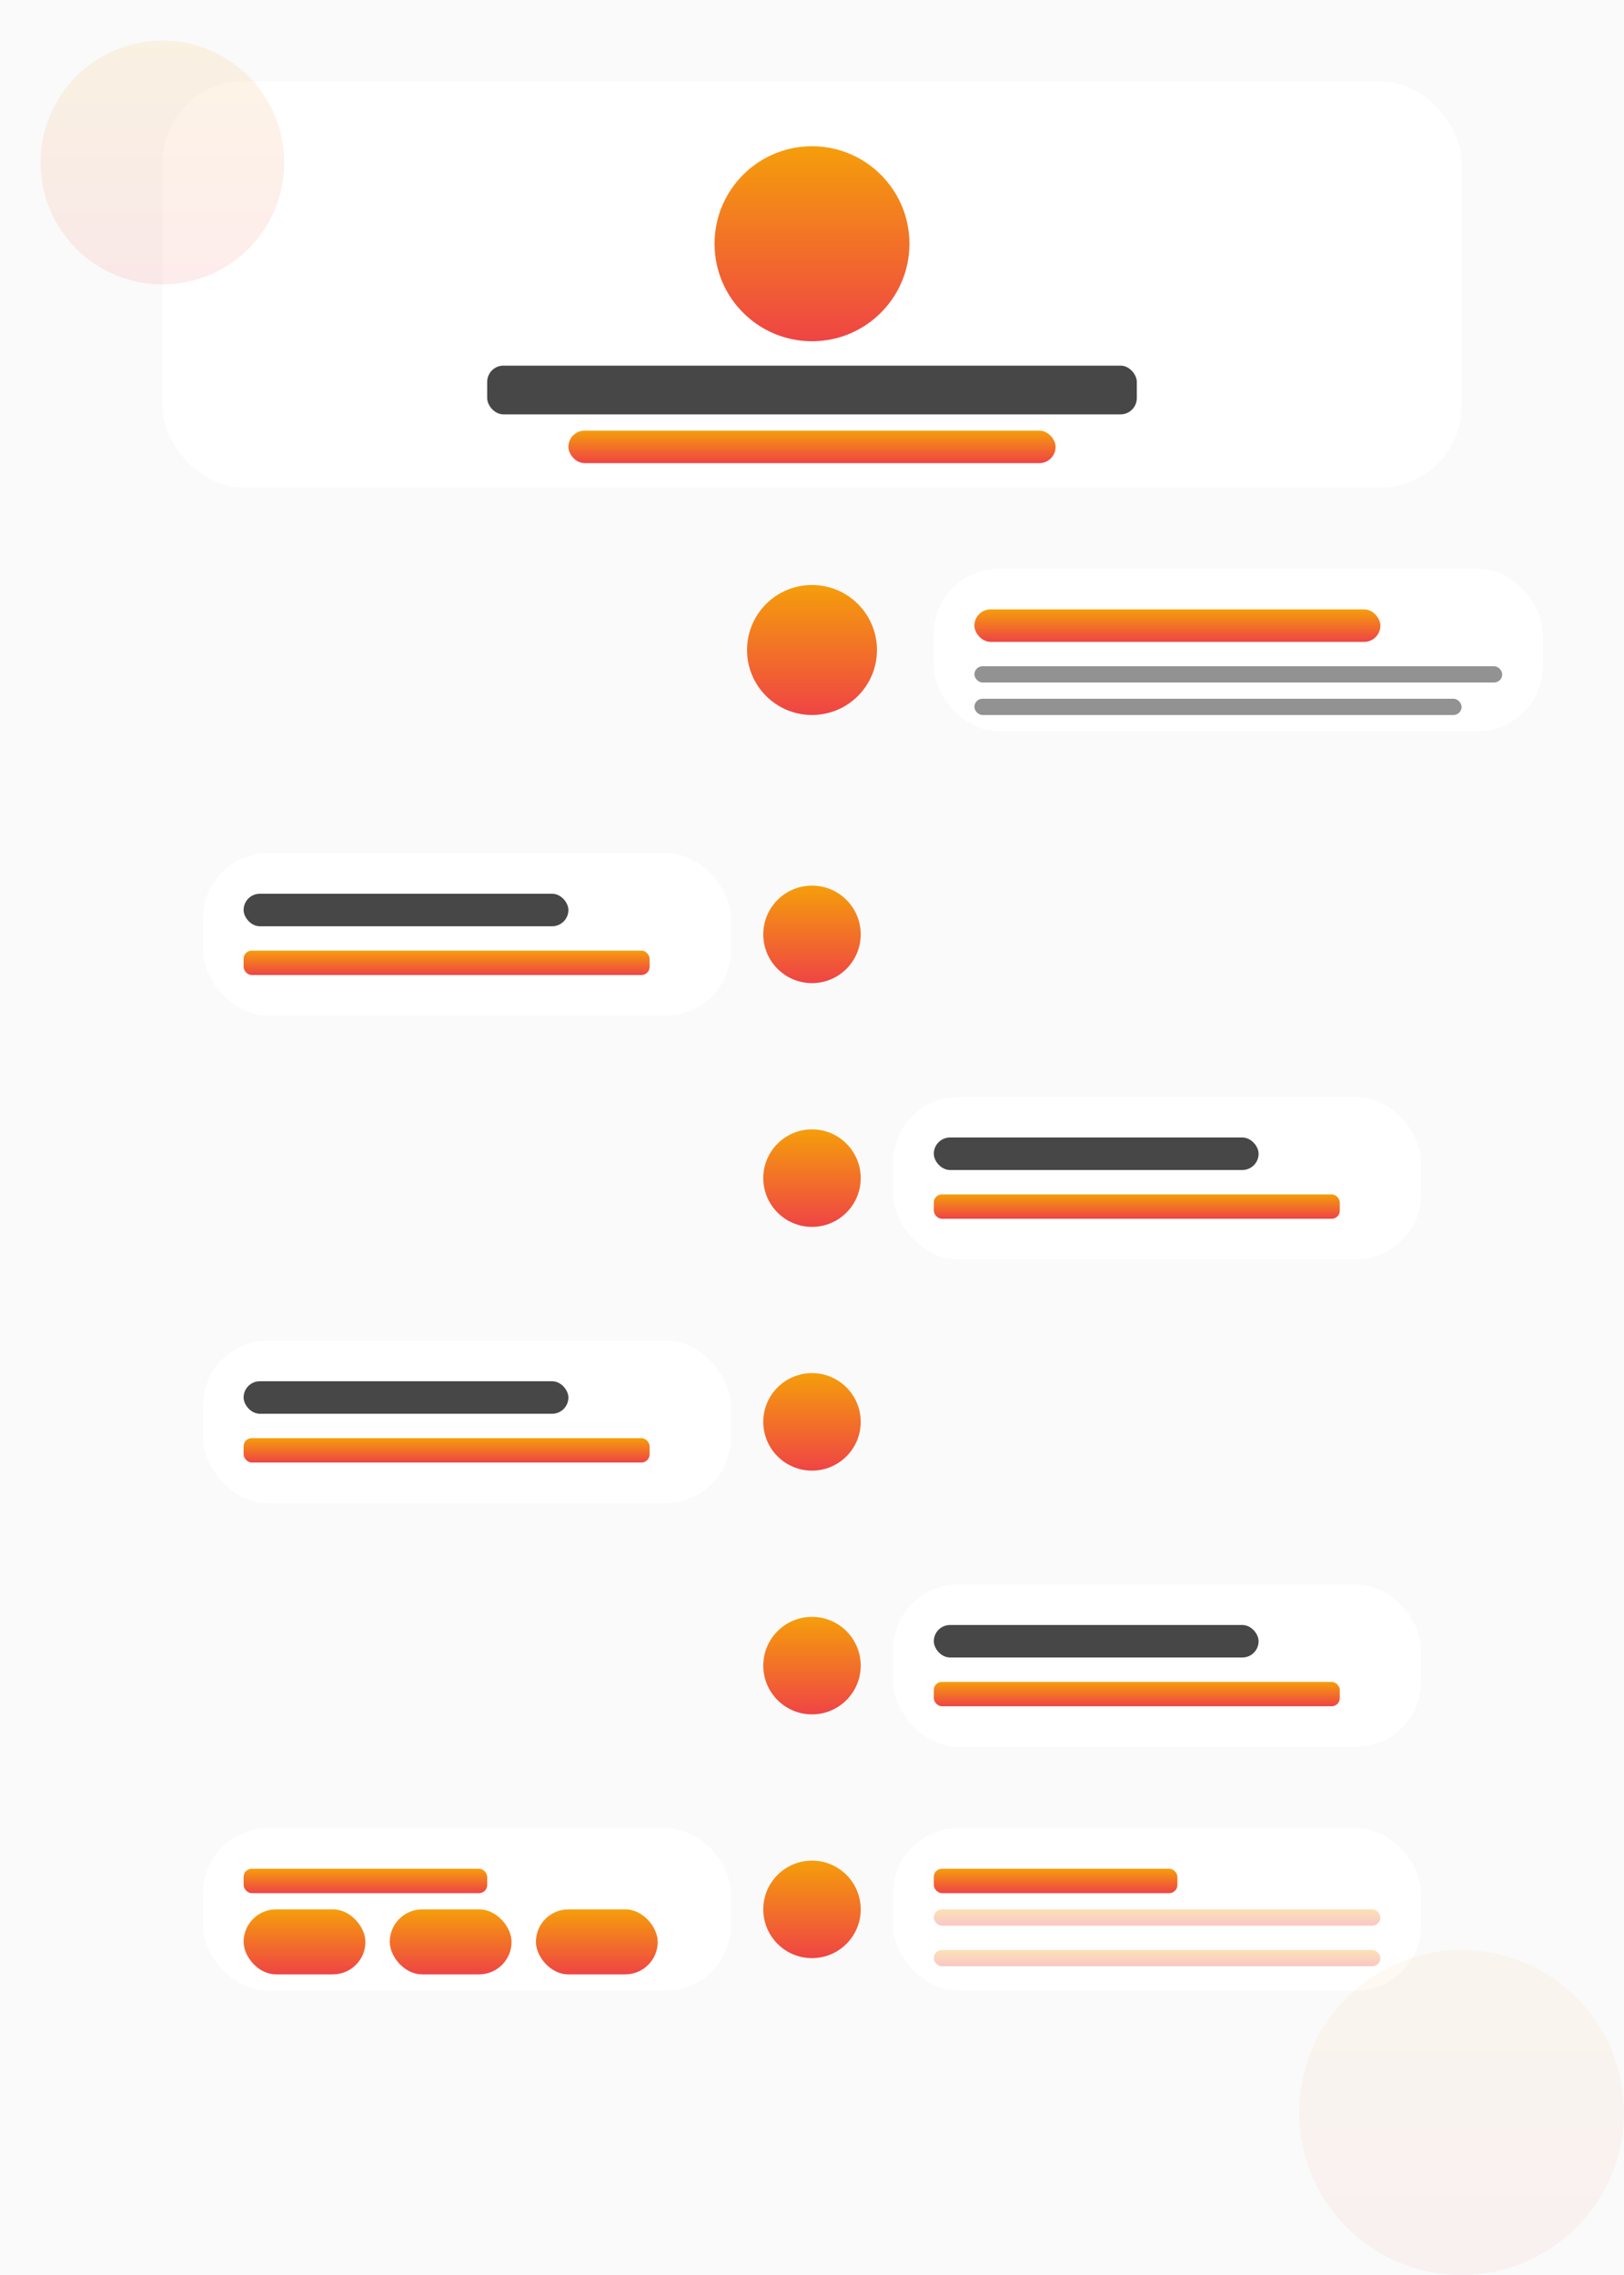 <svg viewBox="0 0 200 280" xmlns="http://www.w3.org/2000/svg">
  <defs>
    <linearGradient id="timelineGrad07" x1="0%" y1="0%" x2="0%" y2="100%">
      <stop offset="0%" style="stop-color:#f59e0b;stop-opacity:1" />
      <stop offset="100%" style="stop-color:#ef4444;stop-opacity:1" />
    </linearGradient>
  </defs>
  <!-- Background -->
  <rect width="200" height="280" fill="#fafafa"/>
  
  <!-- Timeline Spine -->
  <line x1="100" y1="0" x2="100" y2="280" stroke="url(#timelineGrad07)" stroke-width="2"/>
  
  <!-- Header Card -->
  <rect x="20" y="10" width="160" height="50" fill="#ffffff" rx="10" opacity="0.95"/>
  <!-- Profile Photo -->
  <circle cx="100" cy="30" r="12" fill="url(#timelineGrad07)"/>
  <!-- Name -->
  <rect x="60" y="45" width="80" height="6" fill="#1a1a1a" opacity="0.8" rx="2"/>
  <rect x="70" y="53" width="60" height="4" fill="url(#timelineGrad07)" rx="2"/>
  
  <!-- Profile Section -->
  <circle cx="100" cy="80" r="8" fill="url(#timelineGrad07)"/>
  <rect x="115" y="70" width="75" height="20" fill="#ffffff" rx="8" opacity="0.95"/>
  <rect x="120" y="75" width="50" height="4" fill="url(#timelineGrad07)" rx="2"/>
  <rect x="120" y="82" width="65" height="2" fill="#4a4a4a" opacity="0.6" rx="1"/>
  <rect x="120" y="86" width="60" height="2" fill="#4a4a4a" opacity="0.6" rx="1"/>
  
  <!-- Experience Items (alternating sides) -->
  <!-- Left Experience -->
  <circle cx="100" cy="115" r="6" fill="url(#timelineGrad07)"/>
  <rect x="25" y="105" width="65" height="20" fill="#ffffff" rx="8" opacity="0.95"/>
  <rect x="30" y="110" width="40" height="4" fill="#1a1a1a" opacity="0.8" rx="2"/>
  <rect x="30" y="117" width="50" height="3" fill="url(#timelineGrad07)" rx="1"/>
  
  <!-- Right Experience -->
  <circle cx="100" cy="145" r="6" fill="url(#timelineGrad07)"/>
  <rect x="110" y="135" width="65" height="20" fill="#ffffff" rx="8" opacity="0.95"/>
  <rect x="115" y="140" width="40" height="4" fill="#1a1a1a" opacity="0.8" rx="2"/>
  <rect x="115" y="147" width="50" height="3" fill="url(#timelineGrad07)" rx="1"/>
  
  <!-- Left Experience -->
  <circle cx="100" cy="175" r="6" fill="url(#timelineGrad07)"/>
  <rect x="25" y="165" width="65" height="20" fill="#ffffff" rx="8" opacity="0.95"/>
  <rect x="30" y="170" width="40" height="4" fill="#1a1a1a" opacity="0.8" rx="2"/>
  <rect x="30" y="177" width="50" height="3" fill="url(#timelineGrad07)" rx="1"/>
  
  <!-- Education Section -->
  <circle cx="100" cy="205" r="6" fill="url(#timelineGrad07)"/>
  <rect x="110" y="195" width="65" height="20" fill="#ffffff" rx="8" opacity="0.95"/>
  <rect x="115" y="200" width="40" height="4" fill="#1a1a1a" opacity="0.8" rx="2"/>
  <rect x="115" y="207" width="50" height="3" fill="url(#timelineGrad07)" rx="1"/>
  
  <!-- Skills and Languages Footer -->
  <circle cx="100" cy="235" r="6" fill="url(#timelineGrad07)"/>
  <!-- Skills (left) -->
  <rect x="25" y="225" width="65" height="20" fill="#ffffff" rx="8" opacity="0.95"/>
  <rect x="30" y="230" width="30" height="3" fill="url(#timelineGrad07)" rx="1"/>
  <rect x="30" y="235" width="15" height="8" fill="url(#timelineGrad07)" rx="4"/>
  <rect x="48" y="235" width="15" height="8" fill="url(#timelineGrad07)" rx="4"/>
  <rect x="66" y="235" width="15" height="8" fill="url(#timelineGrad07)" rx="4"/>
  
  <!-- Languages (right) -->
  <rect x="110" y="225" width="65" height="20" fill="#ffffff" rx="8" opacity="0.95"/>
  <rect x="115" y="230" width="30" height="3" fill="url(#timelineGrad07)" rx="1"/>
  <rect x="115" y="235" width="55" height="2" fill="url(#timelineGrad07)" opacity="0.3" rx="1"/>
  <rect x="115" y="240" width="55" height="2" fill="url(#timelineGrad07)" opacity="0.3" rx="1"/>
  
  <!-- Decorative elements -->
  <circle cx="20" cy="20" r="15" fill="url(#timelineGrad07)" opacity="0.1"/>
  <circle cx="180" cy="260" r="20" fill="url(#timelineGrad07)" opacity="0.05"/>
</svg>